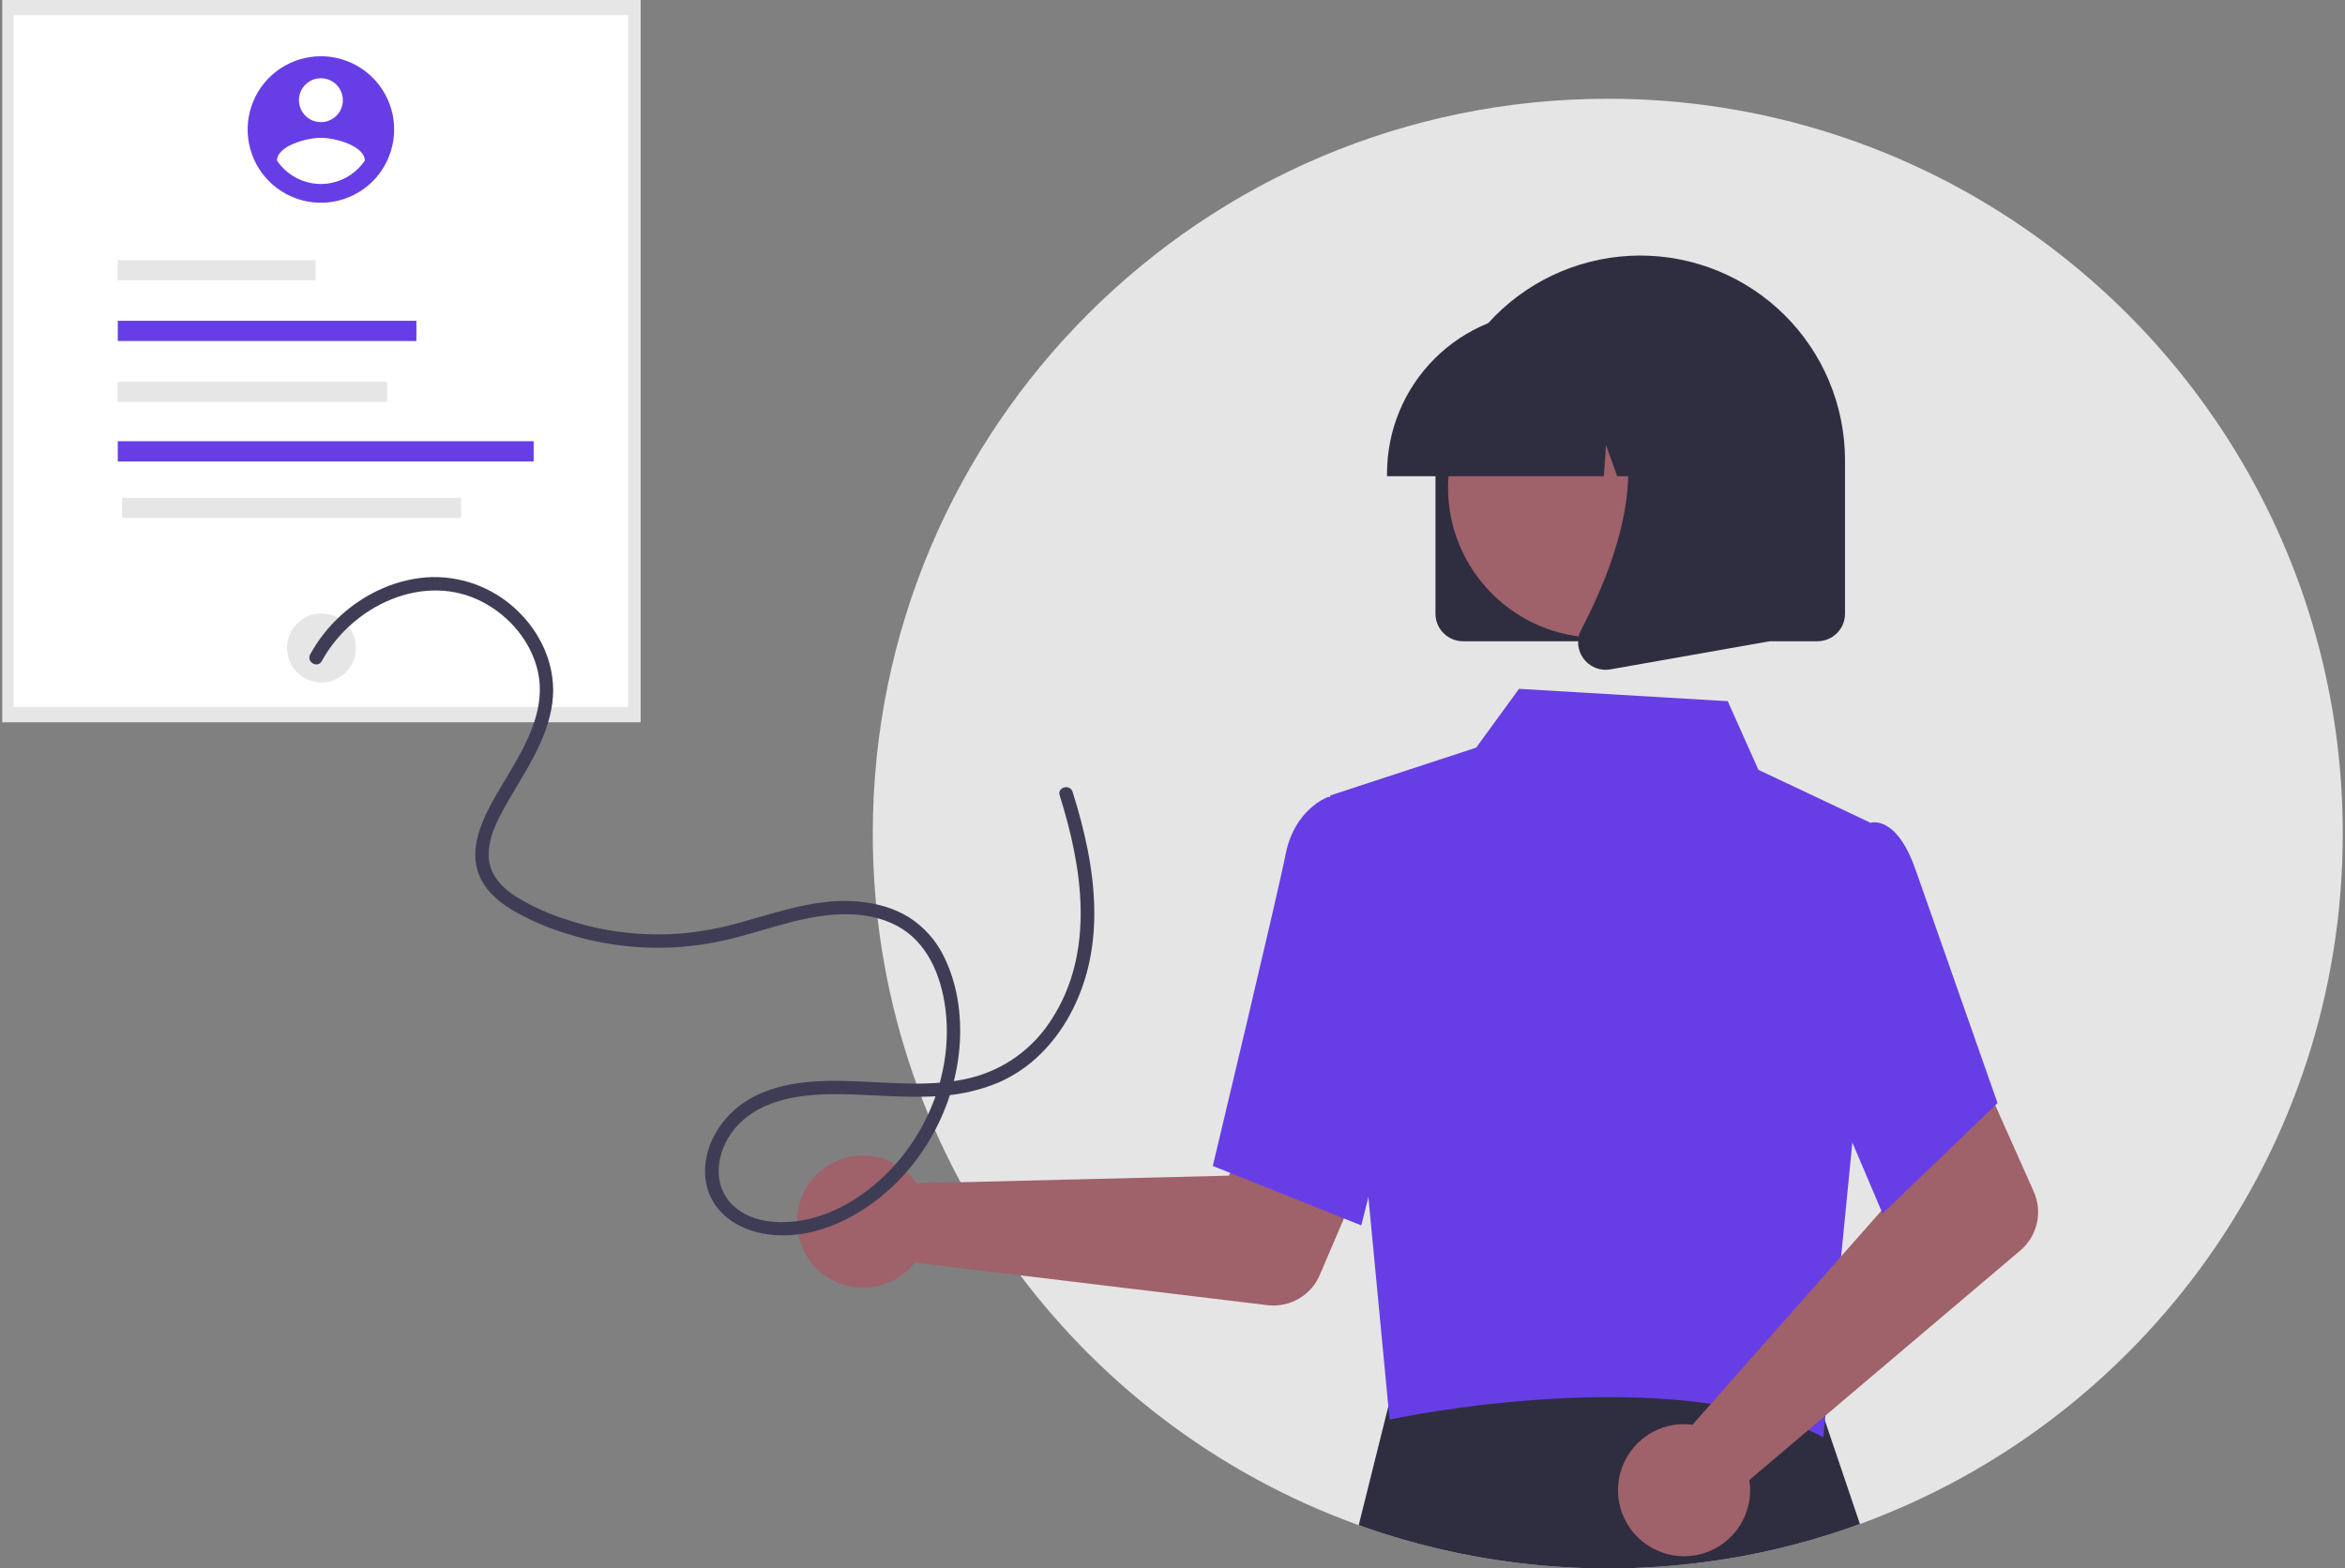 <svg width="574" height="384" viewBox="0 0 574 384" fill="none" xmlns="http://www.w3.org/2000/svg">
<rect x="0" y="0" width="574" height="384" fill="#808080" stroke="none"/>
<g clip-path="url(#clip0_137_4064)">
<path d="M573.455 204.09C573.455 281.762 524.226 347.942 455.271 373.124C444.781 376.962 433.953 379.804 422.931 381.612C392.607 386.585 361.516 383.762 332.584 373.407C263.193 348.432 213.603 282.029 213.636 204.052C213.636 104.731 294.186 24.18 393.546 24.18C431.097 24.126 467.715 35.873 498.226 57.764C543.776 90.398 573.455 143.777 573.455 204.09Z" fill="#E5E5E5"/>
<path d="M455.271 373.124C444.781 376.962 433.953 379.804 422.93 381.612C392.606 386.585 361.515 383.762 332.583 373.407L340.891 340.069L341.393 338.068L358.348 338.134L443.527 338.439L444.618 341.661L455.271 373.124Z" fill="#2F2E41"/>
<path d="M156.822 0H0.545V176.832H156.822V0Z" fill="#E6E6E6"/>
<path d="M153.762 3.741H3.331V173.092H153.762V3.741Z" fill="white"/>
<path d="M78.683 167.07C83.34 167.07 87.116 163.295 87.116 158.638C87.116 153.981 83.34 150.206 78.683 150.206C74.026 150.206 70.251 153.981 70.251 158.638C70.251 163.295 74.026 167.07 78.683 167.07Z" fill="#E6E6E6"/>
<path d="M77.259 63.688H28.827V68.642H77.259V63.688Z" fill="#E6E6E6"/>
<path d="M101.924 78.534H28.827V83.489H101.924V78.534Z" fill="#673EE5"/>
<path d="M94.749 93.475H28.827V98.429H94.749V93.475Z" fill="#E6E6E6"/>
<path d="M130.625 108.02H28.827V112.975H130.625V108.02Z" fill="#673EE5"/>
<path d="M112.848 121.873H29.885V126.827H112.848V121.873Z" fill="#E6E6E6"/>
<path d="M222.766 287.742C223.36 288.352 223.905 289.008 224.396 289.704L300.781 287.835L309.692 271.552L336.024 281.788L323.049 312.148C322.001 314.6 320.186 316.647 317.876 317.98C315.565 319.313 312.885 319.861 310.237 319.541L223.935 309.116C221.899 311.693 219.127 313.589 215.988 314.552C212.848 315.516 209.489 315.5 206.358 314.508C203.228 313.516 200.473 311.594 198.461 308.998C196.449 306.402 195.275 303.255 195.096 299.976C194.916 296.697 195.739 293.441 197.455 290.64C199.171 287.84 201.698 285.629 204.702 284.3C207.706 282.972 211.042 282.589 214.269 283.203C217.495 283.817 220.458 285.399 222.763 287.738L222.766 287.742Z" fill="#9F616A"/>
<path d="M325.576 194.761L361.323 183.046L371.822 168.647L422.914 171.671L430.416 188.473L457.659 201.346L453.472 279.102L446.31 351.871C409.478 332.799 340.741 347.34 340.14 347.576L325.576 194.761Z" fill="#673EE5"/>
<path d="M333.218 300.008L296.857 285.46L297.012 284.813C297.168 284.159 312.644 219.491 314.698 209.099C316.839 198.272 324.659 195.279 324.991 195.157L325.234 195.068L339.624 199.448L345.943 249.103L333.218 300.008Z" fill="#673EE5"/>
<path d="M411.727 348.673C412.579 348.652 413.432 348.699 414.277 348.813L464.841 291.53L458.959 273.928L484.369 261.579L497.811 291.734C498.897 294.171 499.163 296.893 498.57 299.494C497.977 302.094 496.556 304.432 494.521 306.156L428.2 362.35C428.705 365.595 428.21 368.917 426.782 371.874C425.353 374.831 423.058 377.283 420.202 378.904C417.345 380.525 414.063 381.237 410.792 380.948C407.521 380.658 404.415 379.379 401.888 377.281C399.362 375.183 397.534 372.366 396.647 369.203C395.761 366.041 395.858 362.684 396.926 359.578C397.994 356.473 399.982 353.766 402.626 351.818C405.27 349.87 408.445 348.773 411.727 348.673Z" fill="#9F616A"/>
<path d="M460.804 297.106L439.712 247.491L447.939 212.932L456.803 201.733C457.452 201.456 458.152 201.316 458.858 201.322C459.564 201.329 460.261 201.482 460.905 201.771C464.176 203.087 466.956 207.12 469.179 213.757L488.947 270.062L460.804 297.106Z" fill="#673EE5"/>
<path d="M351.37 150.262V112.857C351.349 106.275 352.623 99.753 355.122 93.663C357.621 87.574 361.295 82.036 365.934 77.367C370.572 72.697 376.086 68.987 382.158 66.448C388.231 63.908 394.745 62.59 401.327 62.569C407.909 62.547 414.431 63.822 420.521 66.32C426.61 68.819 432.148 72.493 436.818 77.132C441.487 81.771 445.198 87.284 447.737 93.357C450.276 99.43 451.594 105.943 451.616 112.525C451.616 112.636 451.616 112.747 451.616 112.857V150.262C451.614 152.047 450.904 153.759 449.641 155.021C448.379 156.283 446.668 156.993 444.883 156.995H358.103C356.318 156.993 354.607 156.283 353.345 155.021C352.082 153.759 351.372 152.047 351.37 150.262Z" fill="#2F2E41"/>
<path d="M391.193 156.124C411.489 156.124 427.941 139.671 427.941 119.376C427.941 99.08 411.489 82.628 391.193 82.628C370.898 82.628 354.445 99.08 354.445 119.376C354.445 139.671 370.898 156.124 391.193 156.124Z" fill="#9F616A"/>
<path d="M339.513 115.85C339.525 105.338 343.706 95.26 351.139 87.826C358.572 80.393 368.65 76.212 379.162 76.2H386.644C397.156 76.212 407.234 80.393 414.667 87.826C422.1 95.26 426.281 105.338 426.292 115.85V116.598H410.482L405.09 101.496L404.011 116.598H395.841L393.121 108.979L392.576 116.598H339.513V115.85Z" fill="#2F2E41"/>
<path d="M387.578 161.202C386.835 160.197 386.392 159.002 386.299 157.756C386.206 156.51 386.466 155.263 387.05 154.159C394.978 139.08 406.077 111.218 391.345 94.035L390.288 92.802H433.061V157.018L394.205 163.874C393.812 163.944 393.413 163.979 393.014 163.979C391.953 163.979 390.908 163.728 389.963 163.245C389.019 162.763 388.202 162.063 387.58 161.203L387.578 161.202Z" fill="#2F2E41"/>
<path d="M78.548 13.772C75.001 13.772 71.534 14.824 68.585 16.794C65.636 18.764 63.338 21.564 61.98 24.841C60.623 28.117 60.268 31.723 60.96 35.201C61.651 38.68 63.359 41.875 65.867 44.383C68.374 46.891 71.569 48.599 75.048 49.291C78.526 49.983 82.131 49.628 85.408 48.271C88.685 46.914 91.485 44.616 93.456 41.667C95.426 38.718 96.478 35.251 96.478 31.705V31.704C96.478 29.349 96.014 27.017 95.113 24.842C94.212 22.666 92.891 20.689 91.226 19.024C89.561 17.359 87.584 16.038 85.409 15.137C83.233 14.236 80.902 13.772 78.547 13.772H78.548ZM78.548 19.151C79.612 19.151 80.651 19.467 81.536 20.058C82.421 20.649 83.11 21.489 83.517 22.472C83.924 23.455 84.031 24.536 83.823 25.58C83.616 26.623 83.103 27.582 82.351 28.334C81.599 29.086 80.641 29.598 79.597 29.806C78.554 30.014 77.472 29.907 76.489 29.5C75.506 29.093 74.666 28.403 74.075 27.519C73.484 26.634 73.169 25.594 73.169 24.53C73.169 23.104 73.735 21.736 74.744 20.727C75.753 19.718 77.121 19.151 78.548 19.151ZM78.548 45.048C76.423 45.038 74.332 44.51 72.457 43.51C70.582 42.509 68.98 41.066 67.789 39.306C67.875 35.72 74.961 33.746 78.548 33.746C82.134 33.746 89.22 35.72 89.307 39.306C88.114 41.065 86.511 42.507 84.637 43.508C82.762 44.508 80.672 45.037 78.548 45.048Z" fill="#673EE5"/>
<path d="M78.757 161.87C86.144 148.333 103.84 139.76 118.317 147.487C124.833 150.965 130.012 157.117 131.657 164.388C133.565 172.834 129.544 180.888 125.394 187.985C123.141 191.836 120.672 195.609 118.808 199.672C116.877 203.879 115.497 208.742 116.951 213.319C118.259 217.442 121.54 220.441 125.133 222.645C129.098 224.986 133.316 226.869 137.705 228.26C146.741 231.265 156.271 232.498 165.774 231.892C170.497 231.571 175.18 230.814 179.763 229.63C184.639 228.387 189.423 226.812 194.307 225.596C202.461 223.571 211.758 222.564 219.49 226.632C227.001 230.586 230.363 238.854 231.402 246.898C233.323 261.752 227.433 277.167 216.799 287.569C211.697 292.56 205.277 296.683 198.285 298.37C192.184 299.842 184.349 299.747 179.494 295.186C174.076 290.096 175.351 281.933 179.654 276.563C185.147 269.71 194.452 268.065 202.755 267.898C212.201 267.708 221.638 269.115 231.079 268.24C235.687 267.882 240.208 266.791 244.473 265.009C248.222 263.36 251.642 261.046 254.567 258.179C260.395 252.517 264.325 244.973 266.28 237.13C268.633 227.699 268.12 217.786 266.293 208.313C265.32 203.428 264.066 198.603 262.538 193.862C261.908 191.861 258.748 192.717 259.384 194.731C265.01 212.572 268.147 233.201 257.277 249.765C252.778 256.789 245.77 261.834 237.681 263.87C228.273 266.209 218.401 265.053 208.836 264.705C199.742 264.374 189.755 264.731 181.959 270.028C175.563 274.373 171.09 282.637 173.023 290.438C174.887 297.962 182.117 301.778 189.349 302.366C196.936 302.984 204.402 300.437 210.774 296.455C224.029 288.172 232.843 273.605 234.687 258.161C235.648 250.113 234.67 241.445 231.021 234.141C229.098 230.187 226.105 226.851 222.381 224.512C218.669 222.236 214.38 221.116 210.073 220.719C200.288 219.818 190.887 223.178 181.605 225.748C176.863 227.123 172.003 228.051 167.088 228.519C162.318 228.914 157.52 228.836 152.765 228.285C148.047 227.729 143.397 226.697 138.886 225.205C134.466 223.839 130.234 221.925 126.288 219.51C122.807 217.284 119.797 214.095 119.626 209.751C119.44 205.04 121.815 200.633 124.074 196.662C128.538 188.816 134.051 181.142 135.215 171.957C136.234 163.923 133.002 156.004 127.419 150.274C124.621 147.365 121.253 145.066 117.525 143.519C113.797 141.973 109.79 141.213 105.755 141.286C97.472 141.524 89.541 145.126 83.449 150.658C80.427 153.403 77.885 156.633 75.925 160.215C74.916 162.063 77.74 163.716 78.75 161.865L78.757 161.87Z" fill="#3F3D56"/>
</g>
<defs>
<clipPath id="clip0_137_4064">
<rect width="572.91" height="384" fill="white" transform="translate(0.545)"/>
</clipPath>
</defs>
</svg>
